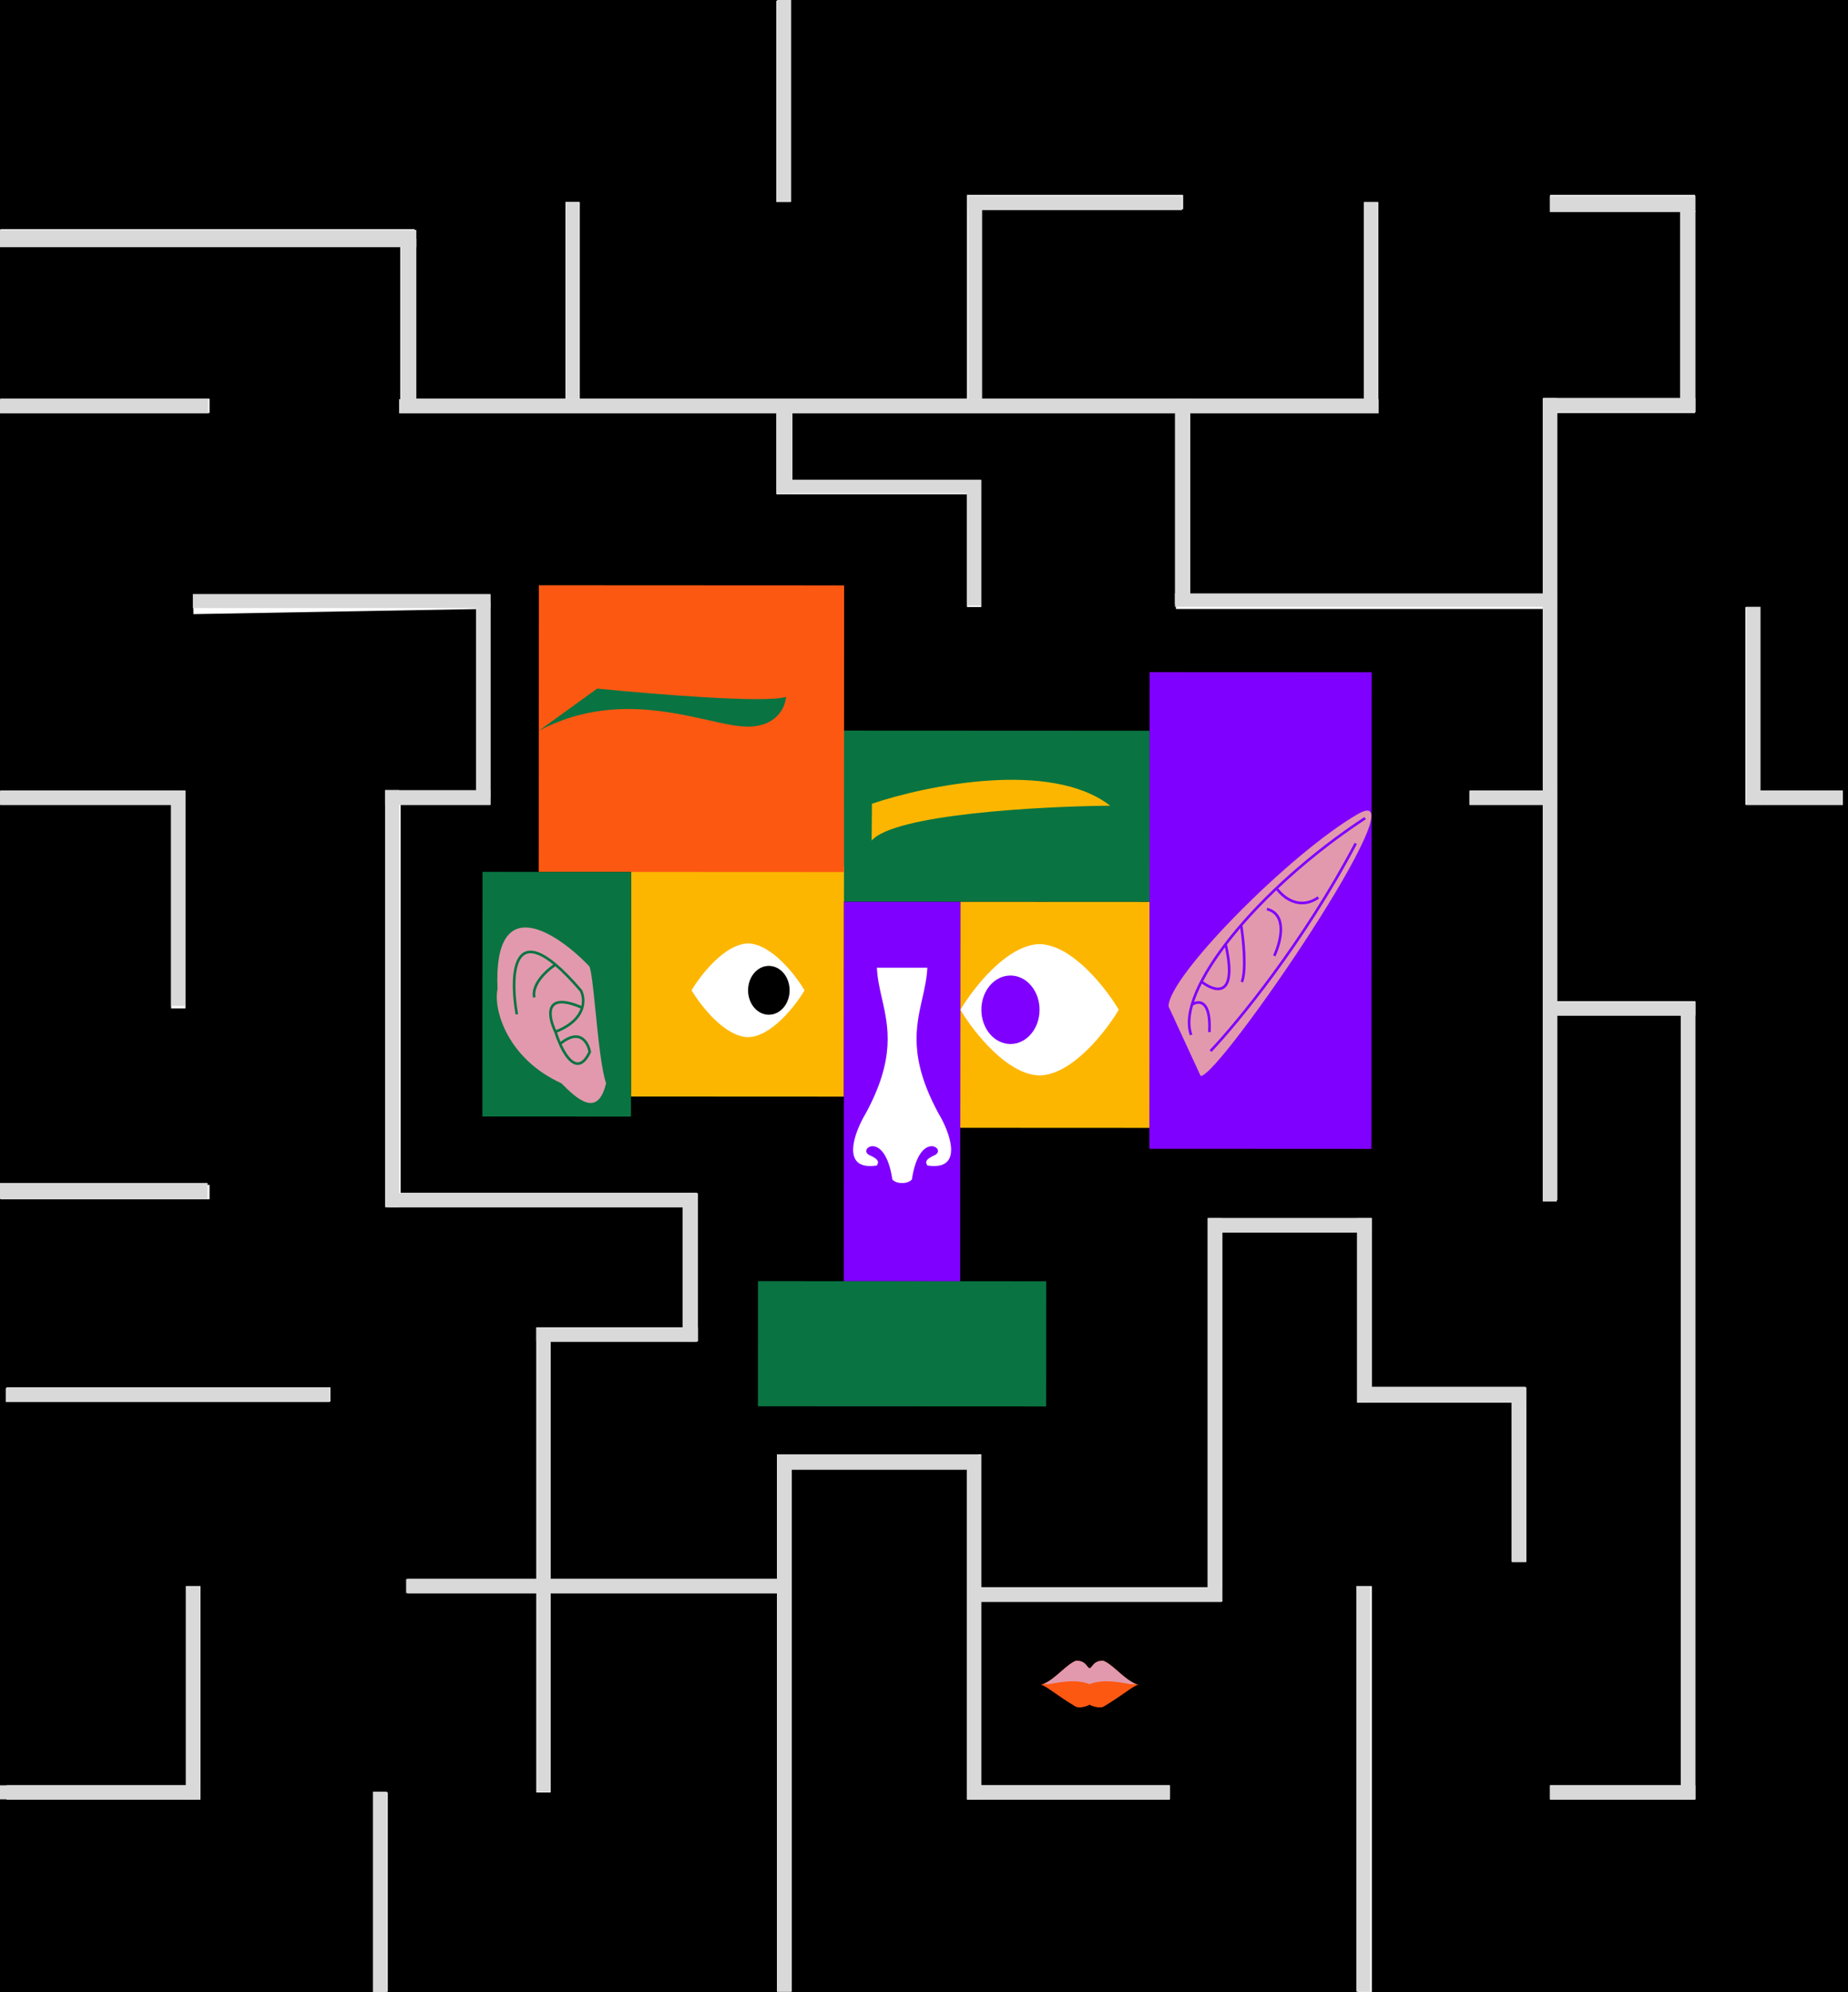 <svg width="2894" height="3119" viewBox="0 0 2894 3119" fill="none" xmlns="http://www.w3.org/2000/svg">
<rect x="0" y="0" width="2894" height="3119" fill="#333333" stroke="none"/>
<g clip-path="url(#clip0_1209_58)">
<rect width="2894" height="3119" fill="black"/>
<path d="M0.453 370H638.067V635.365H756.878M2147.18 316.365V635.365H1852.72M1525.54 635.365V316.365H1852.72M1525.54 635.365H1852.72M1525.54 635.365H1226.99M756.878 635.365H1226.99M756.878 635.365H896.706V316.365M302.709 950.277L756.878 942.098V1248.83H616.127V1578.65V1878.6H803.45H1080.29V2089.44H851.098V2483.13M0.674 1248.83H279.164V1578.65M851.098 2483.13H1228M851.098 2483.13H638.067M851.098 2483.13V2806.16M517.337 2183.17H10.226M10.226 2806.16H302.709V2483.13M596 2806.16V3118.09M1228 3118.09V2483.13M1228 2483.13V2288.05H1525.54V2503.45M1831.86 2806.16H1525.54V2503.45M2379 2445.5V2183.17H2137.08V1918.35H1902.98V2496.2H1525.54V2503.45M2137.08 3118.48V2483.13M2427.49 2806.16H2643.38V1578.65H2427.49V1878.6V1248.83M2427.49 1248.83H2301.71M2427.49 1248.83V942.098M2427.49 316.365H2643.38V635.365H2427.49V942.098M2427.49 942.098H1852.72V635.365M1226.99 635.365V762.624H1525.54V950.277M1226.99 316.365V1.199M2885.86 1248.83H2744.58V950.277M328.134 635.365H0.453M0.927 1866.24H328.134" stroke="white" stroke-width="22.396"/>
<rect x="1532" y="2486" width="381" height="22" fill="#D9D9D9" class="path"/>
<rect x="1304.48" y="1143.8" width="495.753" height="267.967" transform="rotate(0.027 1304.48 1143.8)" fill="#097441"/>
<rect x="988.289" y="1355.68" width="333.403" height="361.018" transform="rotate(0.027 988.289 1355.68)" fill="#FDB600"/>
<rect x="1799.92" y="1798.48" width="746.21" height="347.823" transform="rotate(-89.972 1799.92 1798.48)" fill="#8000FF"/>
<rect x="843.613" y="1365.03" width="448.841" height="478.068" transform="rotate(-89.972 843.613 1365.03)" fill="#FC5812"/>
<rect x="1503.95" y="1411.87" width="296.153" height="353.772" transform="rotate(0.027 1503.95 1411.87)" fill="#FDB600"/>
<rect x="1321.67" y="1411.78" width="182.284" height="594.089" transform="rotate(0.027 1321.67 1411.78)" fill="#8000FF"/>
<rect x="755.406" y="1747.94" width="382.951" height="232.697" transform="rotate(-89.972 755.406 1747.94)" fill="#097441"/>
<rect x="1187.02" y="2005.74" width="451.386" height="195.854" transform="rotate(0.027 1187.02 2005.74)" fill="#097441"/>
<path fill-rule="evenodd" clip-rule="evenodd" d="M1083.04 1550.34C1097.33 1526.2 1135.04 1477.73 1171.52 1477.04C1208 1477.77 1245.66 1526.27 1259.93 1550.43L1083.04 1550.34ZM1083.04 1550.34C1097.31 1574.5 1134.97 1623.01 1171.45 1623.73C1207.93 1623.04 1245.64 1574.58 1259.94 1550.43L1083.04 1550.34Z" fill="white"/>
<ellipse cx="1204.02" cy="1550.39" rx="32.519" ry="38.245" transform="rotate(0.027 1204.02 1550.39)" fill="black"/>
<path fill-rule="evenodd" clip-rule="evenodd" d="M1752 1580.8C1731.96 1546.96 1679.11 1479.03 1627.98 1478.06C1576.85 1479.07 1524.06 1547.06 1504.05 1580.92L1752 1580.8ZM1751.99 1580.8C1731.99 1614.66 1679.2 1682.64 1628.07 1683.66C1576.94 1682.69 1524.09 1614.76 1504.05 1580.92L1751.99 1580.8Z" fill="white"/>
<ellipse cx="45.579" cy="53.605" rx="45.579" ry="53.605" transform="matrix(-1 0 0 1 1627.98 1527.23)" fill="#8000FF"/>
<path fill-rule="evenodd" clip-rule="evenodd" d="M1444.34 1563.09C1434.13 1608.11 1422.96 1657.31 1470.12 1743.85C1487.72 1773.06 1510 1833.55 1452.23 1824.64C1452.1 1824.37 1451.95 1824.09 1451.8 1823.79C1450.01 1820.38 1447.51 1815.58 1463.21 1808.74C1484.52 1799.46 1439.67 1767.31 1428 1846.75C1425.88 1848.92 1420.17 1852.56 1412.73 1851.97C1405.29 1852.56 1399.58 1848.92 1397.46 1846.75C1385.8 1767.31 1340.95 1799.46 1362.25 1808.74C1377.96 1815.58 1375.45 1820.38 1373.67 1823.79C1373.52 1824.09 1373.37 1824.37 1373.24 1824.64C1315.46 1833.55 1337.74 1773.06 1355.34 1743.85C1402.5 1657.31 1391.34 1608.11 1381.12 1563.09C1377.48 1547.03 1373.95 1531.5 1373.24 1515L1409.4 1515H1452.23C1451.51 1531.5 1447.99 1547.03 1444.34 1563.09Z" fill="white"/>
<path d="M1365 1316C1400.44 1274.7 1628.78 1262.35 1738.52 1261.34C1645.78 1189.44 1451.18 1229.34 1365.47 1258.28L1365 1316Z" fill="#FDB600"/>
<path d="M935.211 1078L844 1143.98C978.289 1072.59 1106.65 1135.58 1167.46 1137.52C1216.11 1139.07 1229.99 1107.11 1230.86 1090.94C1200.32 1101.29 1021.04 1086.63 935.211 1078Z" fill="#097441"/>
<path fill-rule="evenodd" clip-rule="evenodd" d="M1830 1575.69C1828.9 1529.06 2021.78 1334.44 2126.76 1274.28C2231.75 1214.12 1908.13 1688.2 1880.2 1684.41L1830 1575.69ZM1869.98 1568.75C1871.49 1564.1 1873.3 1559.3 1875.39 1554.36C1877.39 1549.64 1879.64 1544.8 1882.13 1539.87C1887.08 1543.49 1892.76 1546.76 1898.38 1548.61C1904.68 1550.69 1911.3 1551.1 1916.67 1547.68C1922.07 1544.25 1925.59 1537.36 1926.62 1526.35C1927.66 1515.38 1926.28 1499.92 1921.52 1478.67C1924.36 1474.96 1927.3 1471.22 1930.32 1467.47C1934.16 1462.69 1938.15 1457.88 1942.27 1453.05C1943.85 1463.93 1945.56 1479.23 1946.23 1494.21C1946.62 1502.75 1946.66 1511.16 1946.15 1518.56C1945.64 1526 1944.58 1532.28 1942.84 1536.65L1946.64 1538.16C1948.61 1533.19 1949.71 1526.41 1950.23 1518.84C1950.75 1511.23 1950.71 1502.66 1950.32 1494.03C1949.56 1477.2 1947.51 1460 1945.79 1448.96C1961.67 1430.66 1979.48 1412.05 1998.88 1393.56C2003.67 1400.2 2012.68 1408.77 2024.33 1413.07C2036.13 1417.44 2050.55 1417.36 2065.7 1406.68L2063.34 1403.34C2049.37 1413.2 2036.37 1413.17 2025.74 1409.24C2015 1405.26 2006.57 1397.25 2002.14 1391.1L1999.34 1393.12C2039.99 1354.42 2087.58 1316.27 2138.93 1282.53L2136.68 1279.11C2051.98 1334.77 1977.41 1402.43 1927.14 1464.91C1902 1496.14 1882.88 1526.14 1871.62 1552.76C1860.39 1579.32 1856.84 1602.85 1863.37 1620.91L1867.22 1619.52C1862.78 1607.26 1863.3 1591.88 1868.34 1574.13C1872.97 1571.26 1879.15 1569.93 1883.89 1574.21C1886.37 1576.45 1888.73 1580.42 1890.28 1587.11C1891.83 1593.8 1892.55 1603.06 1891.87 1615.69L1895.95 1615.91C1896.64 1603.05 1895.93 1593.38 1894.26 1586.19C1892.6 1579.01 1889.94 1574.17 1886.63 1571.17C1881.32 1566.38 1874.99 1566.79 1869.98 1568.75ZM1918.28 1482.96C1904.37 1501.5 1892.83 1519.41 1884.03 1536.19C1888.88 1539.8 1894.37 1542.99 1899.66 1544.73C1905.45 1546.64 1910.6 1546.7 1914.48 1544.23C1918.34 1541.78 1921.57 1536.41 1922.55 1525.96C1923.47 1516.17 1922.38 1502.25 1918.28 1482.96ZM2124.92 1321.38C2043.64 1475.82 1939.29 1602.66 1897.22 1646.84L1894.26 1644.02C1936.11 1600.07 2040.22 1473.53 2121.3 1319.47L2124.92 1321.38ZM2007.88 1455.1C2007.86 1470.17 2002.36 1486.69 1997.33 1497.31L1993.63 1495.55C1998.52 1485.24 2003.78 1469.33 2003.79 1455.1C2003.8 1448 2002.5 1441.47 1999.36 1436.27C1996.26 1431.14 1991.26 1427.13 1983.5 1425.16L1984.51 1421.2C1993.24 1423.42 1999.17 1428.05 2002.86 1434.16C2006.51 1440.21 2007.88 1447.55 2007.88 1455.1Z" fill="#E299AD"/>
<path fill-rule="evenodd" clip-rule="evenodd" d="M922.658 1512.51C871.943 1459.76 772.239 1393.07 779.141 1548.36C772.24 1581.72 795.544 1657.93 879.059 1695.89C902.353 1719.19 935.991 1751.8 949.105 1695.89C941.794 1674.41 936.829 1625.03 932.58 1582.78C929.09 1548.07 926.083 1518.18 922.658 1512.51ZM807.342 1588.34C804.902 1574.41 803.176 1558.91 803.042 1544.39C802.909 1529.91 804.355 1516.21 808.388 1505.99C812.443 1495.71 819.323 1488.54 830.093 1488.23C840.524 1487.94 853.974 1494.15 871.171 1508.59C882.643 1518.22 895.919 1531.62 911.251 1549.51L911.411 1549.7L911.523 1549.92C914.841 1556.48 916.977 1566.9 913.67 1578.18C909.716 1591.67 898.103 1606.02 872.383 1616.48C873.878 1621.08 875.712 1626.05 877.82 1630.99C892.627 1619.55 903.919 1618.75 912.053 1623.71C920.235 1628.69 924.253 1639 925.566 1646.67L925.675 1647.31L925.395 1647.9C921.11 1656.86 916.574 1662.51 911.772 1665.25C906.797 1668.1 901.808 1667.68 897.228 1665.17C892.768 1662.73 888.668 1658.32 885.019 1653.07C881.346 1647.79 878.015 1641.49 875.147 1635.08C872.251 1628.6 869.808 1621.96 867.951 1616.05C865.061 1610.05 862.399 1602.97 860.991 1596.09C859.586 1589.23 859.368 1582.26 861.757 1576.78C862.97 1574 864.854 1571.62 867.553 1569.88C870.238 1568.15 873.618 1567.13 877.726 1566.9C885.486 1566.46 896.099 1568.79 910.33 1574.79C912.409 1565.61 910.611 1557.3 907.983 1551.98C893.334 1534.9 880.649 1522.04 869.704 1512.7C863.529 1516.86 855.103 1523.84 848.514 1532.18C841.418 1541.16 836.767 1551.3 838.661 1561.04L834.648 1561.82C832.41 1550.31 837.966 1538.93 845.307 1529.65C851.864 1521.35 860.1 1514.39 866.442 1509.98C850.474 1496.98 838.69 1492.08 830.209 1492.32C821.701 1492.56 815.915 1498.05 812.191 1507.49C808.445 1516.98 806.998 1530.06 807.13 1544.35C807.261 1558.6 808.957 1573.87 811.368 1587.64L807.342 1588.34ZM864.996 1595.27C866.199 1601.15 868.401 1607.28 870.885 1612.68C894.556 1603.04 905.203 1590.3 909.199 1578.75C894.959 1572.7 884.885 1570.59 877.959 1570.98C874.391 1571.18 871.733 1572.05 869.766 1573.32C867.811 1574.58 866.427 1576.3 865.503 1578.42C863.618 1582.74 863.651 1588.7 864.996 1595.27ZM909.926 1627.2C903.757 1623.44 894.105 1623.29 879.527 1634.84C882.173 1640.6 885.16 1646.11 888.375 1650.74C891.878 1655.78 895.541 1659.59 899.19 1661.58C902.718 1663.51 906.183 1663.74 909.744 1661.7C913.391 1659.62 917.371 1655.03 921.422 1646.73C920.079 1639.61 916.405 1631.15 909.926 1627.2Z" fill="#E299AD"/>
<rect x="2427" y="307" width="228" height="25" fill="#D9D9D9" class="path"/>
<rect x="2631" y="330" width="24" height="315" fill="#D9D9D9" class="path"/>
<rect x="2418" y="623" width="237" height="22" fill="#D9D9D9" class="path"/>
<rect x="2416" y="623" width="22" height="1258" fill="#D9D9D9" class="path"/>
<rect x="2301" y="1238" width="137" height="22" fill="#D9D9D9" class="path"/>
<rect x="2735" y="950" width="22" height="310" fill="#D9D9D9" class="path"/>
<rect x="2756" y="1238" width="130" height="22" fill="#D9D9D9" class="path"/>
<rect x="2437" y="1568" width="218" height="22" fill="#D9D9D9" class="path"/>
<rect x="2633" y="1568" width="22" height="1249" fill="#D9D9D9" class="path"/>
<rect x="2427" y="2795" width="228" height="22" fill="#D9D9D9" class="path"/>
<rect x="2367" y="2174" width="22" height="271" fill="#D9D9D9" class="path"/>
<rect x="2127" y="2171" width="262" height="25" fill="#D9D9D9" class="path"/>
<rect x="2125" y="1907" width="23" height="289" fill="#D9D9D9" class="path"/>
<rect x="1893" y="1907" width="255" height="22" fill="#D9D9D9" class="path"/>
<rect x="1891" y="1907" width="22" height="598" fill="#D9D9D9" class="path"/>
<rect x="2124" y="2483" width="22" height="635" fill="#D9D9D9" class="path"/>
<rect x="1516" y="2795" width="316" height="22" fill="#D9D9D9" class="path"/>
<rect x="1514" y="2278" width="22" height="539" fill="#D9D9D9" class="path"/>
<rect x="1217" y="2277" width="315" height="24" fill="#D9D9D9" class="path"/>
<rect x="1217" y="2277" width="23" height="841" fill="#D9D9D9" class="path"/>
<rect x="584" y="2805" width="22" height="314" fill="#D9D9D9" class="path"/>
<rect x="636" y="2472" width="592" height="22" fill="#D9D9D9" class="path"/>
<rect x="841" y="2082" width="21" height="723" fill="#D9D9D9" class="path"/>
<rect x="840" y="2078" width="253" height="22" fill="#D9D9D9" class="path"/>
<rect x="1070" y="1868" width="23" height="232" fill="#D9D9D9" class="path"/>
<rect x="609" y="1868" width="482" height="22" fill="#D9D9D9" class="path"/>
<rect x="291" y="2483" width="22" height="334" fill="#D9D9D9" class="path"/>
<rect y="2795" width="313" height="22" fill="#D9D9D9" class="path"/>
<rect x="9" y="2173" width="507" height="22" fill="#D9D9D9" class="path"/>
<rect x="-13" y="1852" width="338" height="25" fill="#D9D9D9" class="path"/>
<rect x="268" y="1240" width="22" height="335" fill="#D9D9D9" class="path"/>
<rect y="1238" width="290" height="22" fill="#D9D9D9" class="path"/>
<rect x="603" y="1237" width="22" height="653" fill="#D9D9D9" class="path"/>
<rect x="603" y="1237" width="165" height="23" fill="#D9D9D9" class="path"/>
<rect x="302" y="930" width="466" height="22" fill="#D9D9D9" class="path"/>
<rect x="746" y="942" width="22" height="307" fill="#D9D9D9" class="path"/>
<rect x="2136" y="317" width="21" height="328" fill="#D9D9D9" class="path"/>
<rect x="1840" y="929" width="598" height="21" fill="#D9D9D9" class="path"/>
<rect x="1840" y="625" width="23" height="321" fill="#D9D9D9" class="path"/>
<rect x="625" y="625" width="1534" height="22" fill="#D9D9D9" class="path"/>
<rect x="1514" y="754" width="22" height="194" fill="#D9D9D9" class="path"/>
<rect x="1217" y="751" width="319" height="21" fill="#D9D9D9" class="path"/>
<rect x="1216" y="636" width="25" height="136" fill="#D9D9D9" class="path"/>
<rect x="1217" y="-6" width="22" height="322" fill="#D9D9D9" class="path"/>
<rect x="1516" y="307" width="335" height="22" fill="#D9D9D9" class="path"/>
<rect x="1516" y="307" width="22" height="318" fill="#D9D9D9" class="path"/>
<rect x="886" y="316" width="21" height="309" fill="#D9D9D9" class="path"/>
<rect y="360" width="652" height="27" fill="#D9D9D9" class="path"/>
<rect x="628" y="374" width="24" height="265" fill="#D9D9D9" class="path"/>
<rect y="625" width="326" height="22" fill="#D9D9D9" class="path"/>

<g transform="translate(1630,2600)" id="maze-mouth"> 
<path fill-rule="evenodd" clip-rule="evenodd" d="M31.913 16.619C40.309 9.328 48.301 2.389 55.124 0.021C65.853 -0.312 69.97 5.077 72.664 8.602C74.022 10.38 75.018 11.684 76.317 11.541V11.532C76.328 11.534 76.34 11.535 76.351 11.537C76.372 11.534 76.393 11.531 76.414 11.528V11.545C77.713 11.688 78.709 10.384 80.067 8.606C82.76 5.081 86.878 -0.308 97.606 0.025C104.43 2.393 112.421 9.332 120.818 16.623C131.319 25.741 142.454 35.41 152.731 37.373C147.356 38.988 141.297 43.213 132.014 49.687C123.896 55.348 113.313 62.727 98.567 71.585C92.178 75.422 78.111 70.427 76.363 68.719C74.598 70.43 60.547 75.415 54.164 71.581C39.418 62.724 28.835 55.344 20.717 49.683C11.434 43.209 5.375 38.984 0 37.369C10.276 35.406 21.411 25.737 31.913 16.619Z" fill="#FC5812"/>
<path fill-rule="evenodd" clip-rule="evenodd" d="M17.342 35.757C33.179 32.95 56.091 28.889 76.2 36.497H76.368V36.497H76.529C96.638 28.889 119.549 32.95 135.386 35.757C136.858 36.018 138.269 36.268 139.611 36.497H149.505C140.163 33.371 130.259 24.772 120.862 16.612L120.861 16.612C112.465 9.322 104.474 2.383 97.65 0.015C86.921 -0.319 82.804 5.071 80.111 8.596C78.722 10.414 77.711 11.737 76.368 11.523V11.521C76.367 11.522 76.365 11.522 76.364 11.522C76.363 11.522 76.362 11.522 76.361 11.521V11.523C75.017 11.737 74.007 10.414 72.618 8.596C69.924 5.071 65.807 -0.319 55.078 0.015C48.255 2.383 40.263 9.322 31.867 16.612C22.47 24.772 12.565 33.372 3.223 36.497H13.116C14.458 36.268 15.87 36.018 17.342 35.757L17.342 35.757Z" fill="#E299AD"/>    
</g>

</g>
<defs>
<clipPath id="clip0_1209_58">
<rect width="2894" height="3119" fill="white"/>
</clipPath>
</defs>
</svg>
